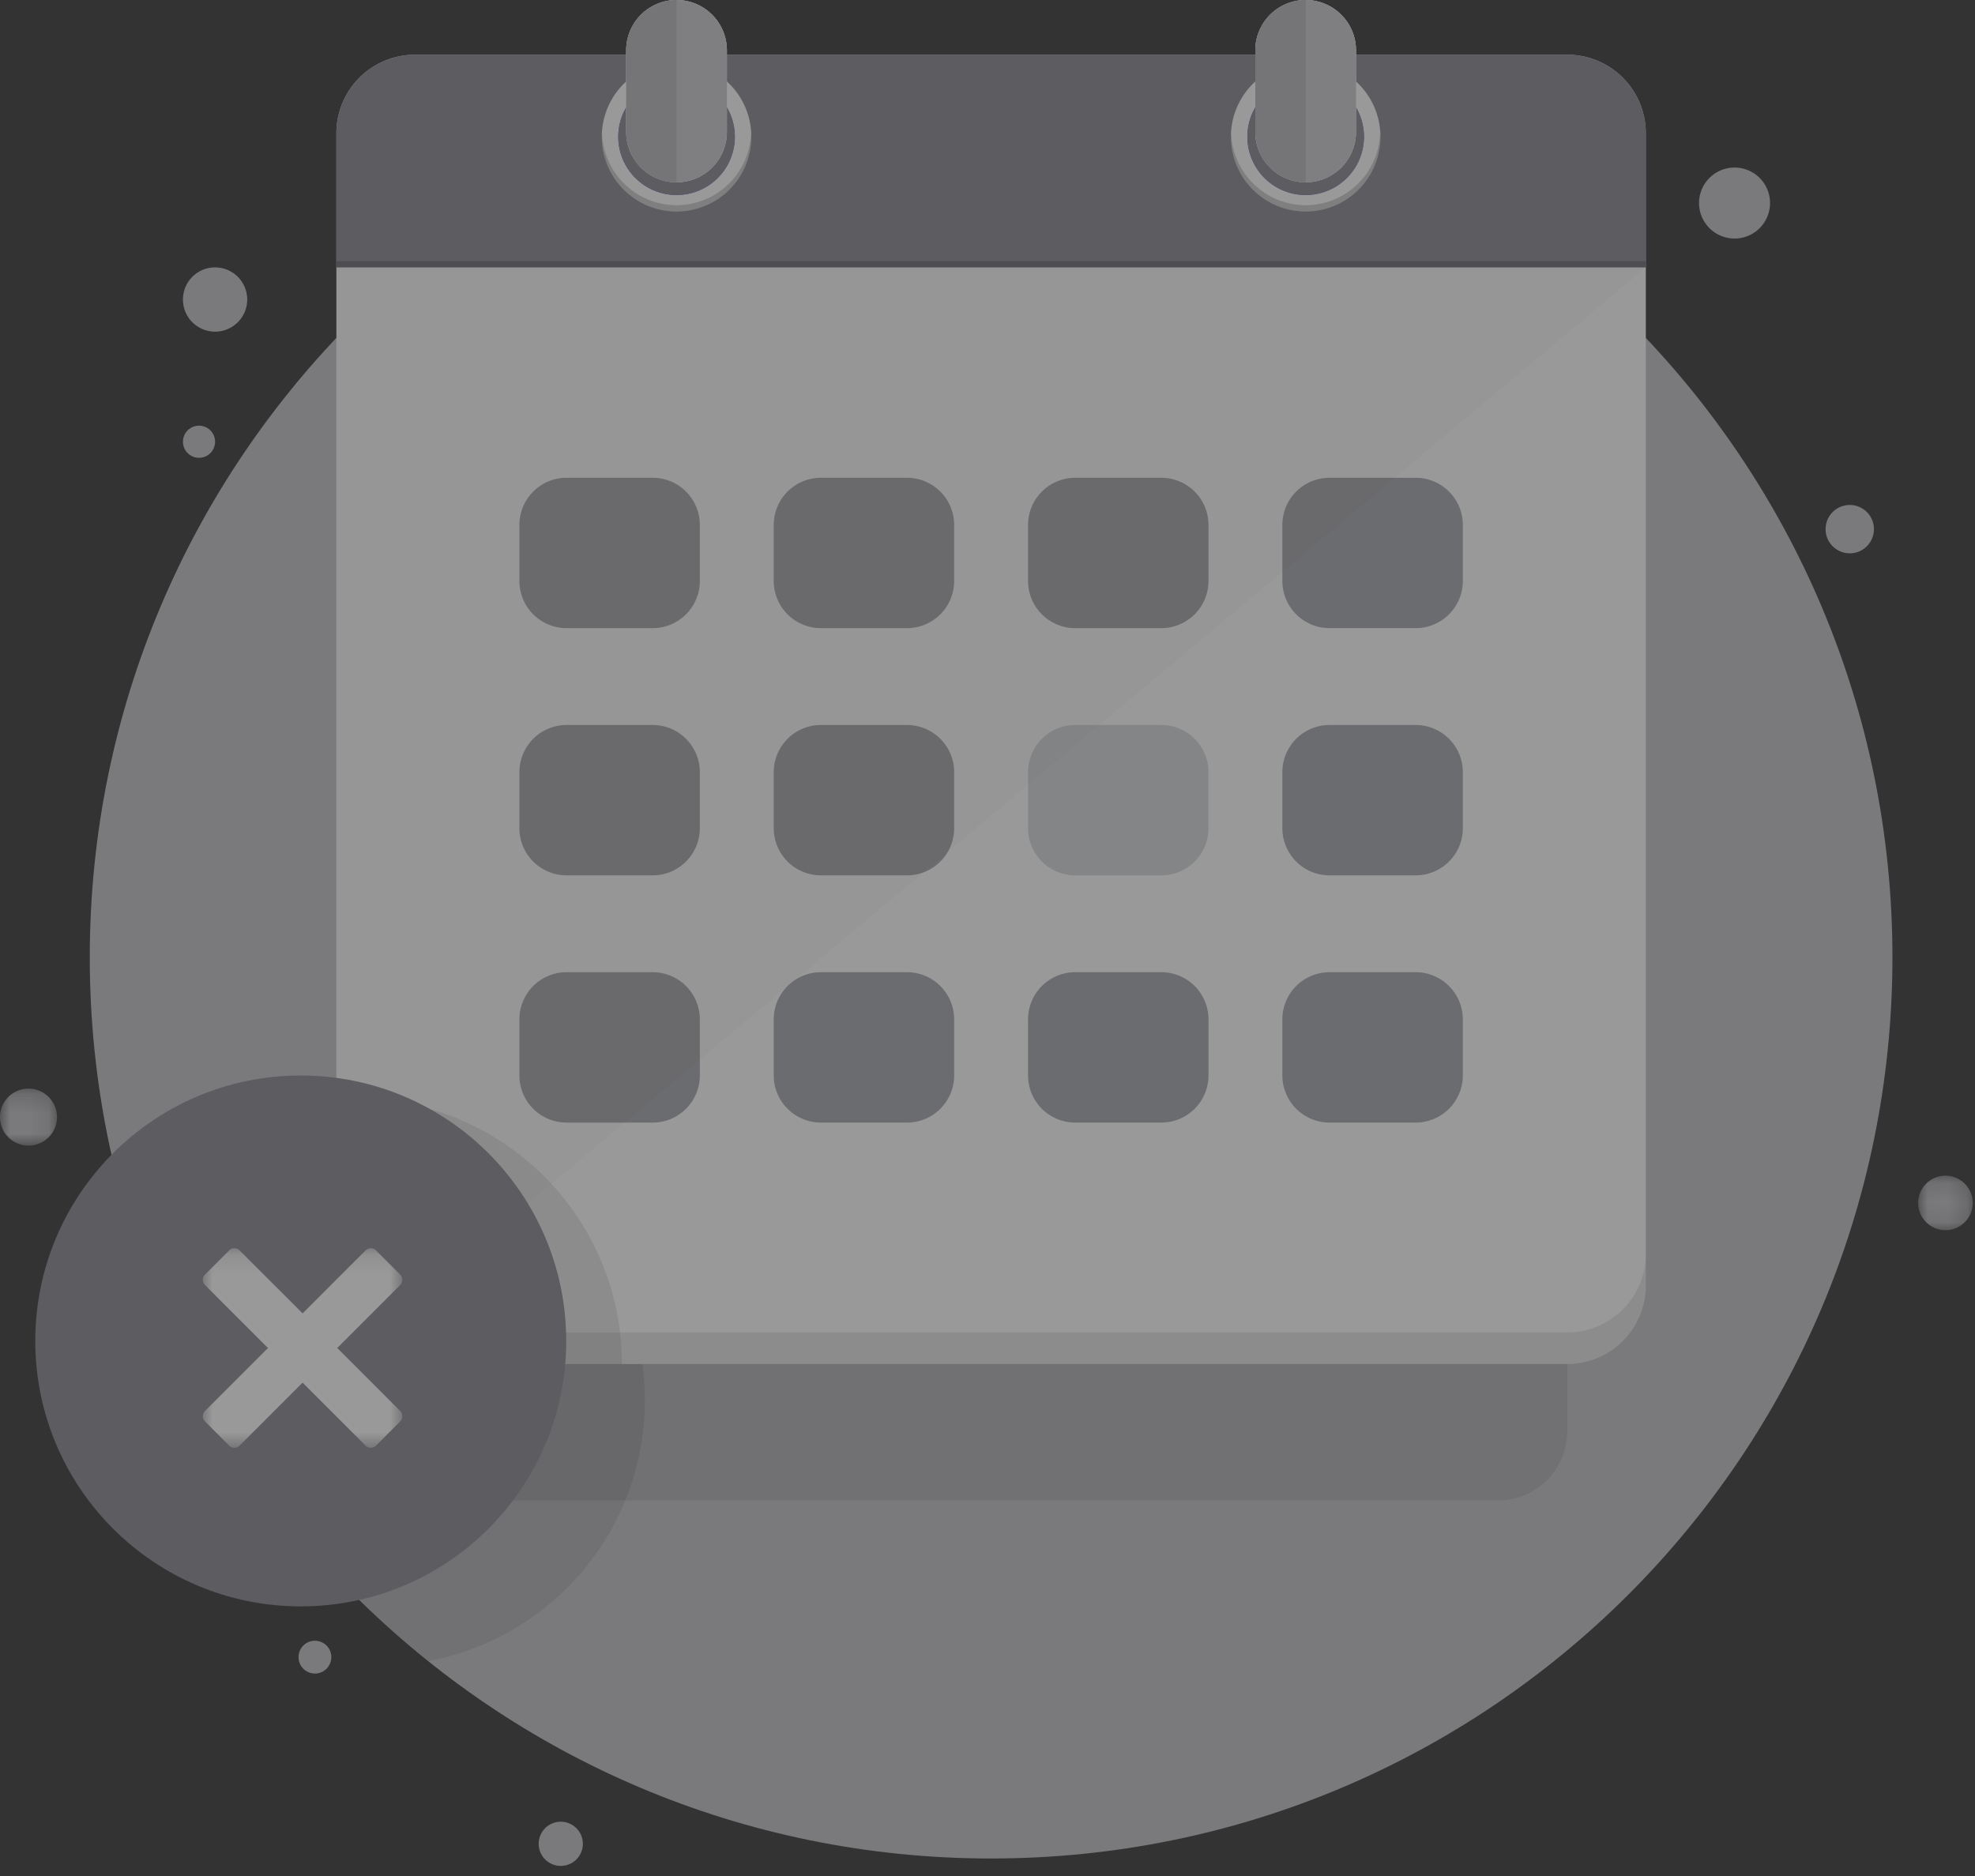 <svg xmlns="http://www.w3.org/2000/svg" xmlns:xlink="http://www.w3.org/1999/xlink" width="100" height="95" viewBox="0 0 100 95">
    <rect x="0" y="0" width="100" height="95" fill="#333333" stroke="none"/>
    <defs>
        <path id="a" d="M0 .162h10.106v10.106H0z"/>
        <path id="c" d="M0 .162h10.106v10.106H0z"/>
        <path id="e" d="M0 .217h2.886v2.886H0z"/>
        <path id="g" d="M.026.14h2.76v2.761H.027z"/>
    </defs>
    <g fill="none" fill-rule="evenodd" opacity=".5">
        <path fill="#C2C2C7" d="M95.819 48.477c0 25.204-20.432 45.636-45.637 45.636-25.204 0-45.636-20.432-45.636-45.636 0-25.205 20.432-45.637 45.636-45.637 25.205 0 45.637 20.432 45.637 45.637"/>
        <path fill="#000" d="M19.206 57.477c-5.081 0-9.492 2.825-11.774 6.987a45.73 45.73 0 0 0 14.26 19.652c6.235-1.167 10.956-6.625 10.956-13.198 0-7.423-6.018-13.441-13.442-13.441" opacity=".1"/>
        <path fill="#000" d="M75.854 75.984H24.51a3.5 3.5 0 0 1-3.5-3.501V21.139a3.501 3.501 0 0 1 3.5-3.501h51.344a3.5 3.5 0 0 1 3.501 3.501v51.344a3.5 3.5 0 0 1-3.5 3.5" opacity=".1"/>
        <path fill="#FFF" d="M79.355 69.071H21.01a3.978 3.978 0 0 1-3.978-3.978V6.747A3.978 3.978 0 0 1 21.01 2.77h58.345a3.978 3.978 0 0 1 3.978 3.978v58.346a3.978 3.978 0 0 1-3.978 3.978"/>
        <path fill="#A4A5AB" d="M33.045 44.328h-4.357a2.39 2.39 0 0 1-2.39-2.39v-2.835a2.39 2.39 0 0 1 2.39-2.39h4.357a2.39 2.39 0 0 1 2.39 2.39v2.835a2.39 2.39 0 0 1-2.39 2.39M45.922 44.328h-4.356a2.39 2.39 0 0 1-2.39-2.39v-2.835a2.39 2.39 0 0 1 2.39-2.39h4.356a2.39 2.39 0 0 1 2.39 2.39v2.835a2.39 2.39 0 0 1-2.39 2.39"/>
        <path fill="#D6D8DB" d="M54.443 44.328h4.356a2.39 2.39 0 0 0 2.39-2.39v-2.835a2.39 2.39 0 0 0-2.39-2.39h-4.356a2.39 2.39 0 0 0-2.39 2.39v2.835a2.39 2.39 0 0 0 2.39 2.39"/>
        <path fill="#A4A5AB" d="M33.045 31.809h-4.357a2.39 2.39 0 0 1-2.39-2.39v-2.835a2.39 2.39 0 0 1 2.39-2.39h4.357a2.39 2.39 0 0 1 2.39 2.39v2.835a2.39 2.39 0 0 1-2.39 2.39M45.922 31.809h-4.356a2.39 2.39 0 0 1-2.39-2.39v-2.835a2.39 2.39 0 0 1 2.39-2.39h4.356a2.39 2.39 0 0 1 2.39 2.39v2.835a2.39 2.39 0 0 1-2.39 2.39M58.8 31.809h-4.357a2.39 2.39 0 0 1-2.39-2.39v-2.835a2.39 2.39 0 0 1 2.39-2.39h4.356a2.39 2.39 0 0 1 2.39 2.39v2.835a2.39 2.39 0 0 1-2.39 2.39M71.677 31.809H67.32a2.39 2.39 0 0 1-2.39-2.39v-2.835a2.39 2.39 0 0 1 2.39-2.39h4.357a2.39 2.39 0 0 1 2.39 2.39v2.835a2.39 2.39 0 0 1-2.39 2.39M67.32 44.328h4.357a2.39 2.39 0 0 0 2.39-2.39v-2.835a2.39 2.39 0 0 0-2.39-2.39H67.32a2.39 2.39 0 0 0-2.39 2.39v2.835a2.39 2.39 0 0 0 2.39 2.39M33.045 56.847h-4.357a2.39 2.39 0 0 1-2.39-2.39v-2.835a2.39 2.39 0 0 1 2.39-2.39h4.357a2.39 2.39 0 0 1 2.39 2.39v2.835a2.39 2.39 0 0 1-2.39 2.39M45.922 56.847h-4.356a2.39 2.39 0 0 1-2.39-2.39v-2.835a2.39 2.39 0 0 1 2.39-2.39h4.356a2.39 2.39 0 0 1 2.39 2.39v2.835a2.39 2.39 0 0 1-2.39 2.39M58.8 56.847h-4.357a2.39 2.39 0 0 1-2.39-2.39v-2.835a2.39 2.39 0 0 1 2.39-2.39h4.356a2.39 2.39 0 0 1 2.39 2.39v2.835a2.39 2.39 0 0 1-2.39 2.39M71.677 56.847H67.32a2.39 2.39 0 0 1-2.39-2.39v-2.835a2.39 2.39 0 0 1 2.39-2.39h4.357a2.39 2.39 0 0 1 2.39 2.39v2.835a2.39 2.39 0 0 1-2.39 2.39"/>
        <path fill="#000" d="M17.032 65.093c0 1.151.496 2.18 1.278 2.907l65.023-54.46H17.032v51.553z" opacity=".02"/>
        <path fill="#85858F" d="M83.333 13.54V6.748a3.978 3.978 0 0 0-3.978-3.977H21.01a3.978 3.978 0 0 0-3.977 3.977v6.794h66.301z"/>
        <path fill="#FFF" d="M34.256 10.71a3.786 3.786 0 0 1 0-7.572 3.786 3.786 0 0 1 0 7.572M66.11 10.71a3.786 3.786 0 1 1 0-7.572 3.786 3.786 0 1 1 0 7.572"/>
        <path fill="#8031FF" d="M34.256 9.875a2.951 2.951 0 1 1 0-5.902 2.95 2.95 0 1 1 0 5.902M66.11 9.875a2.951 2.951 0 1 1 0-5.902 2.951 2.951 0 1 1 0 5.902"/>
        <path fill="#85858F" d="M34.256 9.875a2.951 2.951 0 1 1 0-5.902 2.95 2.95 0 1 1 0 5.902M66.11 9.875a2.951 2.951 0 1 1 0-5.902 2.951 2.951 0 1 1 0 5.902"/>
        <path fill="#FFF" d="M34.256 9.232a2.549 2.549 0 0 1-2.55-2.549V2.549a2.549 2.549 0 0 1 5.098 0v4.134a2.549 2.549 0 0 1-2.548 2.549M66.11 9.232a2.549 2.549 0 0 1-2.55-2.549V2.549a2.549 2.549 0 0 1 5.098 0v4.134a2.549 2.549 0 0 1-2.549 2.549"/>
        <path fill="#FFF" d="M34.256 9.232a2.549 2.549 0 0 1-2.55-2.549V2.549a2.549 2.549 0 0 1 5.098 0v4.134a2.549 2.549 0 0 1-2.548 2.549M66.11 9.232a2.549 2.549 0 0 1-2.55-2.549V2.549a2.549 2.549 0 0 1 5.098 0v4.134a2.549 2.549 0 0 1-2.549 2.549"/>
        <path fill="#CBCBCF" d="M34.256 9.232a2.549 2.549 0 0 1-2.55-2.549V2.549a2.549 2.549 0 0 1 5.098 0v4.134a2.549 2.549 0 0 1-2.548 2.549M66.11 9.232a2.549 2.549 0 0 1-2.55-2.549V2.549a2.549 2.549 0 0 1 5.098 0v4.134a2.549 2.549 0 0 1-2.549 2.549"/>
        <path fill="#000" d="M34.256 0a2.549 2.549 0 0 0-2.55 2.549v4.134a2.549 2.549 0 0 0 2.55 2.549V0zM66.11 0a2.549 2.549 0 0 0-2.55 2.549v4.134a2.549 2.549 0 0 0 2.55 2.549V0z" opacity=".1"/>
        <path fill="#000" d="M17.031 13.54h66.302v-.315H17.031z" opacity=".2"/>
        <path fill="#000" d="M79.355 67.474H21.01a3.978 3.978 0 0 1-3.979-3.978v1.597a3.978 3.978 0 0 0 3.979 3.978h58.345a3.978 3.978 0 0 0 3.978-3.978v-1.597a3.978 3.978 0 0 1-3.978 3.978" opacity=".1"/>
        <path fill="#000" d="M34.256 10.392a3.777 3.777 0 0 1-3.77-3.627c-.003.054-.016.104-.016.159a3.786 3.786 0 0 0 7.572 0c0-.055-.014-.105-.016-.159a3.778 3.778 0 0 1-3.77 3.627M66.11 10.392a3.777 3.777 0 0 1-3.77-3.627c-.003.054-.017.104-.017.159a3.786 3.786 0 1 0 7.572 0c0-.055-.014-.105-.016-.159a3.777 3.777 0 0 1-3.77 3.627" opacity=".2"/>
        <path fill="#000" d="M18.183 55.637v9.456a3.978 3.978 0 0 0 3.978 3.978h9.327c0-7.377-5.945-13.36-13.305-13.434" opacity=".1"/>
        <path fill="#85858F" d="M28.67 67.906c0 7.423-6.019 13.441-13.443 13.441-7.423 0-13.441-6.018-13.441-13.441 0-7.424 6.018-13.442 13.441-13.442 7.424 0 13.442 6.018 13.442 13.442"/>
        <g transform="translate(10.268 63.048)">
            <mask id="b" fill="#fff">
                <use xlink:href="#a"/>
            </mask>
            <path fill="#FFF" d="M1.336 10.16L.11 8.93a.371.371 0 0 1 0-.525L8.245.27a.372.372 0 0 1 .525 0l1.227 1.228a.371.371 0 0 1 0 .525L1.862 10.16a.371.371 0 0 1-.526 0" mask="url(#b)"/>
        </g>
        <g transform="translate(10.268 63.048)">
            <mask id="d" fill="#fff">
                <use xlink:href="#c"/>
            </mask>
            <path fill="#FFF" d="M8.77 10.16L9.997 8.93a.371.371 0 0 0 0-.525L1.862.27a.372.372 0 0 0-.525 0L.109 1.498a.371.371 0 0 0 0 .525l8.136 8.136c.145.145.38.145.525 0" mask="url(#d)"/>
        </g>
        <path fill="#C2C2C7" d="M12.517 15.168a1.627 1.627 0 1 1-3.254 0 1.627 1.627 0 0 1 3.254 0M10.89 22.37a.813.813 0 1 1-1.626 0 .813.813 0 0 1 1.626 0"/>
        <g transform="translate(0 54.91)">
            <mask id="f" fill="#fff">
                <use xlink:href="#e"/>
            </mask>
            <path fill="#C2C2C7" d="M2.886 1.66A1.443 1.443 0 1 1 0 1.66a1.443 1.443 0 0 1 2.886 0" mask="url(#f)"/>
        </g>
        <path fill="#C2C2C7" d="M16.776 83.917a.83.83 0 1 1-1.66 0 .83.83 0 0 1 1.66 0M29.512 93.37a1.118 1.118 0 1 1-2.237 0 1.118 1.118 0 0 1 2.237 0"/>
        <g transform="translate(97.098 59.396)">
            <mask id="h" fill="#fff">
                <use xlink:href="#g"/>
            </mask>
            <path fill="#C2C2C7" d="M2.787 1.52a1.38 1.38 0 1 1-2.761 0 1.38 1.38 0 0 1 2.76 0" mask="url(#h)"/>
        </g>
        <path fill="#C2C2C7" d="M94.883 26.796a1.224 1.224 0 1 1-2.448 0 1.224 1.224 0 0 1 2.448 0M89.622 10.282a1.797 1.797 0 1 1-3.594 0 1.797 1.797 0 0 1 3.594 0"/>
    </g>
</svg>
